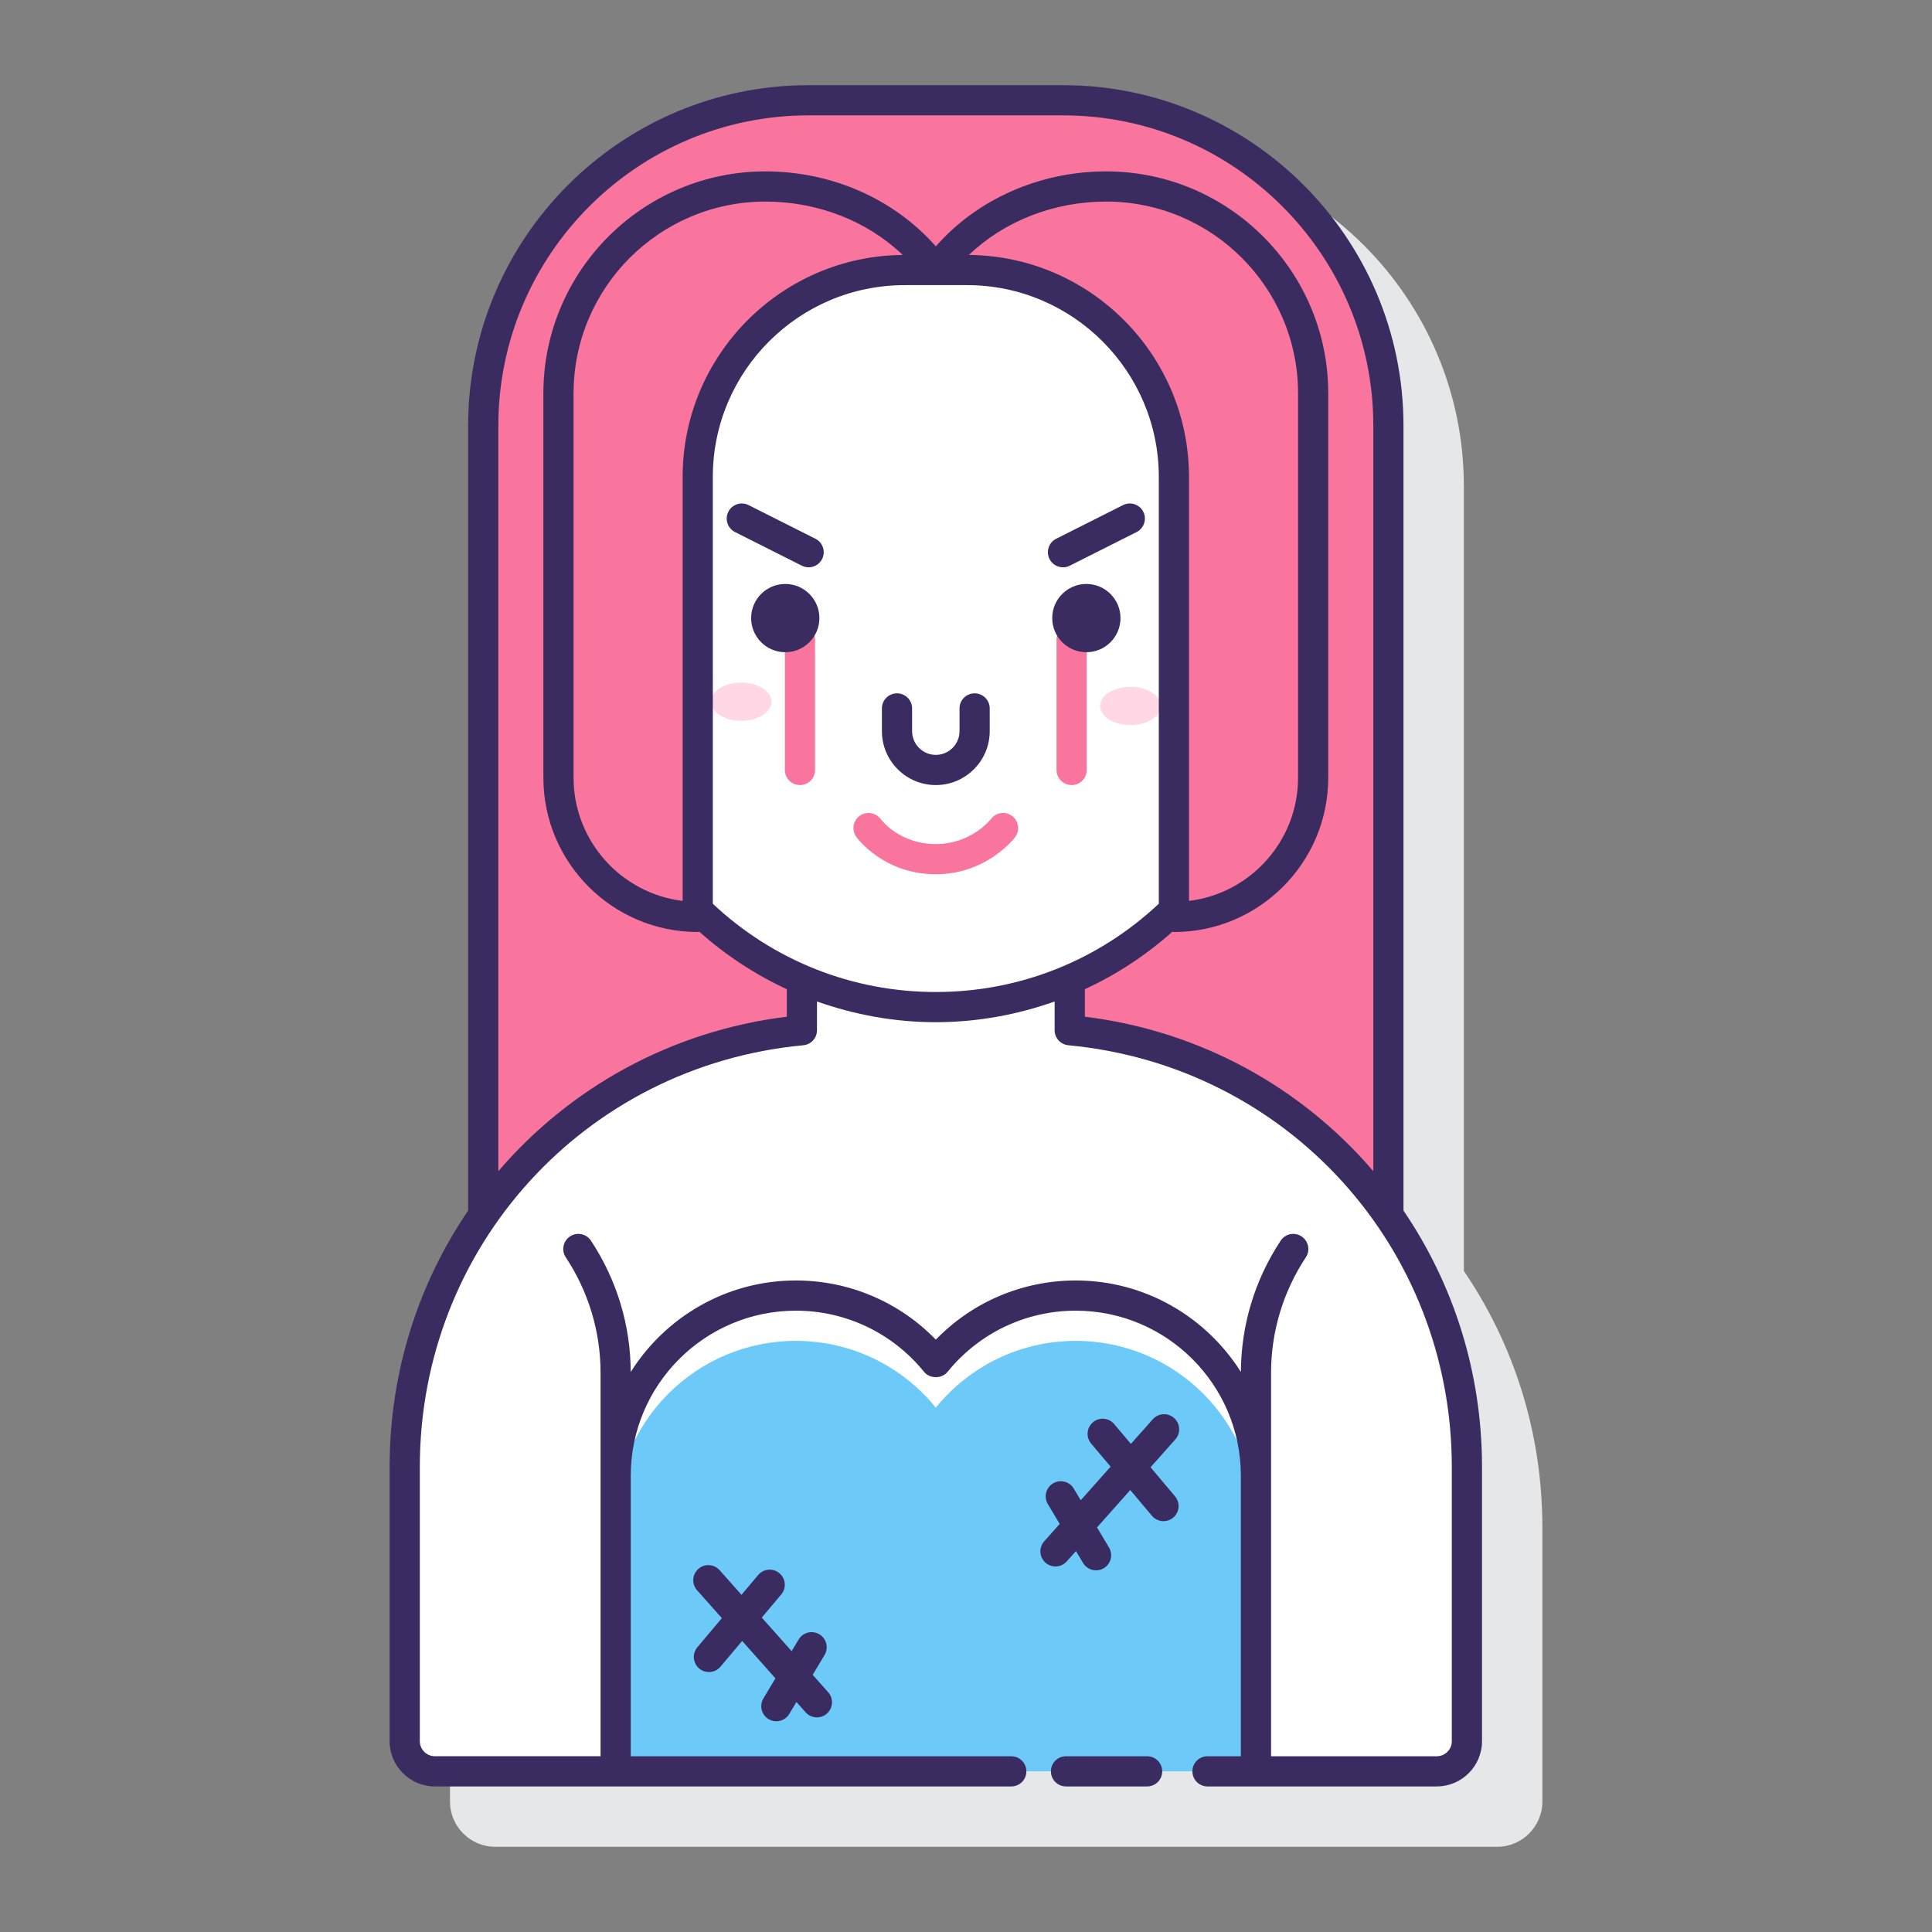 <svg id="Layer_1" enable-background="new 0 0 128 128" height="512" viewBox="0 0 128 128" width="512" xmlns="http://www.w3.org/2000/svg"><rect x="0" y="0" width="128" height="128" fill="#808080" stroke="none"/><g><g><path d="m96.984 84.204v-52c0-12.44-10.121-22.561-22.561-22.561h-16.847c-12.439 0-22.561 10.121-22.561 22.561v52c-3.293 4.835-5.202 10.683-5.202 16.979v18.173c0 1.654 1.346 3 3 3h66.373c1.654 0 3-1.346 3-3v-18.173c0-6.296-1.909-12.144-5.202-16.979z" fill="#e6e7e8"/></g><g><path d="m53.128 68.255v-3.346c2.724 1.165 5.721 1.815 8.872 1.815s6.148-.649 8.872-1.815v3.346c8.74.82 16.354 5.51 21.113 12.338v-52.389c0-11.908-9.653-21.561-21.561-21.561h-16.848c-11.908 0-21.561 9.653-21.561 21.561v52.388c4.759-6.827 12.373-11.517 21.113-12.337z" fill="#fa759e"/><g><path d="m70.872 68.255v-3.346c-2.724 1.165-5.721 1.815-8.872 1.815s-6.148-.649-8.872-1.815v3.346c-14.761 1.384-26.314 13.805-26.314 28.929v18.173c0 1.105.896 2 2 2h66.373c1.105 0 2-.895 2-2v-18.173c-.001-15.124-11.554-27.545-26.315-28.929z" fill="#fff"/></g><g><path d="m83.211 117.356v-19.581c0-6.594-5.345-11.939-11.939-11.939-3.745 0-7.083 1.727-9.272 4.424-2.189-2.697-5.527-4.424-9.272-4.424-6.594 0-11.939 5.345-11.939 11.939v19.582h42.422z" fill="#6dc9f7"/></g><g><path d="m71.272 85.836c-3.745 0-7.083 1.727-9.272 4.424-2.189-2.697-5.527-4.424-9.272-4.424-6.594 0-11.939 5.345-11.939 11.939v3c0-6.594 5.345-11.939 11.939-11.939 3.745 0 7.083 1.727 9.272 4.424 2.189-2.697 5.527-4.424 9.272-4.424 6.594 0 11.938 5.345 11.938 11.939v-3c0-6.594-5.344-11.939-11.938-11.939z" fill="#fff"/></g><path d="m64.065 17.891c-.635 0-3.494 0-4.13 0-7.572 0-13.709 6.138-13.709 13.709v28.703c4.074 3.97 9.637 6.419 15.774 6.419s11.7-2.449 15.774-6.419v-28.703c0-7.571-6.138-13.709-13.709-13.709z" fill="#fff"/><g><g><path d="m53 52.013c-.553 0-1-.448-1-1v-8.638c0-.552.447-1 1-1s1 .448 1 1v8.638c0 .552-.447 1-1 1z" fill="#fa759e"/></g><g><path d="m71 52.013c-.553 0-1-.448-1-1v-8.638c0-.552.447-1 1-1s1 .448 1 1v8.638c0 .552-.447 1-1 1z" fill="#fa759e"/></g></g><g fill="#ffd7e5"><path d="m74.894 45.505c-1.109 0-2.008.567-2.008 1.266s.899 1.266 2.008 1.266 2.008-.567 2.008-1.266-.899-1.266-2.008-1.266z"/><path d="m49.106 45.224c-1.109 0-2.008.567-2.008 1.266s.899 1.266 2.008 1.266 2.008-.567 2.008-1.266-.899-1.266-2.008-1.266z"/></g><g><path d="m62 57.921c-3.443 0-5.195-2.373-5.268-2.474-.323-.448-.223-1.073.226-1.396.447-.322 1.068-.222 1.393.221.06.081 1.269 1.649 3.649 1.649 2.372 0 3.647-1.646 3.66-1.663.332-.439.959-.528 1.401-.193.439.333.526.961.192 1.401-.075.1-1.898 2.455-5.253 2.455z" fill="#fa759e"/></g><g><path d="m46.226 31.6c0-7.572 6.138-13.709 13.709-13.709.635 0 1.585-.002 2.065-.002-2.491-3.435-6.723-5.533-11.291-5.533-7.571-.001-13.709 6.137-13.709 13.709v25.458c0 5.095 4.13 9.226 9.226 9.226z" fill="#fa759e"/><g><path d="m77.774 31.6c0-7.572-6.138-13.709-13.709-13.709-.635 0-1.585-.002-2.065-.002 2.491-3.435 6.723-5.533 11.291-5.533 7.571-.001 13.709 6.137 13.709 13.709v25.458c0 5.095-4.13 9.226-9.226 9.226z" fill="#fa759e"/><g fill="#3a2c60"><path d="m76 116.356h-5.375c-.553 0-1 .448-1 1s.447 1 1 1h5.375c.553 0 1-.448 1-1s-.447-1-1-1z"/><path d="m92.984 80.205v-52.001c0-12.44-10.121-22.561-22.561-22.561h-16.847c-12.439 0-22.561 10.121-22.561 22.561v52.001c-3.293 4.835-5.202 10.683-5.202 16.979v18.173c0 1.654 1.346 3 3 3h38.187c.553 0 1-.448 1-1s-.447-1-1-1h-25.211v-18.583c0-6.031 4.907-10.938 10.938-10.938 3.309 0 6.405 1.478 8.496 4.054.379.469 1.174.469 1.553 0 2.091-2.577 5.187-4.054 8.495-4.054 6.032 0 10.939 4.907 10.939 10.938v18.582h-2.21c-.553 0-1 .448-1 1s.447 1 1 1h15.187c1.654 0 3-1.346 3-3v-18.172c0-6.297-1.91-12.145-5.203-16.979zm-59.968-52.001c0-11.337 9.224-20.561 20.561-20.561h16.848c11.337 0 20.561 9.224 20.561 20.561v49.39c-4.714-5.506-11.412-9.285-19.112-10.236v-1.821c2.093-.966 4.043-2.243 5.801-3.81.035.004.066.021.102.021 5.636 0 10.223-4.587 10.223-10.226v-25.458c0-8.111-6.599-14.709-14.71-14.709-4.425 0-8.545 1.845-11.29 4.967-2.745-3.122-6.866-4.967-11.291-4.967-8.11 0-14.709 6.599-14.709 14.709v25.458c0 5.638 4.587 10.226 10.226 10.226.036 0 .067-.017.102-.021 1.758 1.566 3.708 2.843 5.801 3.81v1.821c-7.7.952-14.398 4.731-19.112 10.236v-49.39zm14.21 31.672v-28.276c0-7.008 5.702-12.709 12.71-12.709l2.064-.003 2.064.002c7.008 0 12.71 5.702 12.71 12.709v28.276c-4.021 3.775-9.252 5.848-14.774 5.848s-10.753-2.073-14.774-5.847zm-2-.188c-4.066-.496-7.226-3.968-7.226-8.166v-25.458c0-7.008 5.701-12.709 12.709-12.709 3.484 0 6.753 1.294 9.098 3.536-8.053.07-14.581 6.641-14.581 14.709zm33.548-28.088c0-8.068-6.528-14.639-14.581-14.709 2.345-2.242 5.613-3.536 9.098-3.536 7.008 0 12.709 5.702 12.709 12.709v25.458c0 4.197-3.16 7.67-7.226 8.165zm17.413 83.756c0 .551-.448 1-1 1h-10.976v-18.582-6.818c0-2.726.797-5.373 2.304-7.655.305-.461.178-1.081-.283-1.386-.458-.304-1.08-.179-1.385.283-1.714 2.594-2.623 5.601-2.634 8.7-2.293-3.635-6.335-6.063-10.942-6.063-3.522 0-6.841 1.416-9.271 3.919-2.431-2.504-5.749-3.919-9.272-3.919-4.607 0-8.648 2.427-10.941 6.063-.011-3.1-.921-6.107-2.635-8.7-.305-.462-.926-.587-1.386-.283s-.587.925-.282 1.385c1.508 2.281 2.305 4.928 2.305 7.655v6.818 18.582h-10.975c-.552 0-1-.449-1-1v-18.171c0-14.565 10.923-26.574 25.408-27.933.514-.048.906-.479.906-.996v-1.904c2.501.885 5.149 1.372 7.872 1.372s5.371-.487 7.872-1.372v1.904c0 .516.393.947.906.996 14.485 1.359 25.408 13.368 25.408 27.933v18.172z"/><path d="m50.921 113.896c.161.096.338.142.513.142.34 0 .672-.173.859-.486l.473-.791.609.684c.197.222.472.335.747.335.236 0 .475-.083.665-.253.412-.367.449-.999.082-1.412l-1.026-1.154.786-1.313c.283-.474.129-1.088-.345-1.372-.474-.283-1.088-.129-1.372.344l-.463.774-1.98-2.225 1.29-1.532c.356-.422.302-1.053-.121-1.409s-1.055-.3-1.408.121l-1.103 1.311-1.45-1.63c-.367-.413-1.001-.45-1.412-.083-.412.367-.449.999-.082 1.412l1.643 1.847-1.623 1.928c-.356.422-.302 1.053.121 1.409.188.158.416.235.643.235.285 0 .568-.121.766-.356l1.437-1.706 2.204 2.478-.796 1.33c-.285.475-.131 1.088.343 1.372z"/><path d="m77.787 93.948c-.413-.367-1.046-.331-1.412.083l-1.451 1.631-1.104-1.311c-.354-.422-.985-.478-1.408-.121-.423.356-.478.987-.121 1.409l1.29 1.532-1.979 2.225-.463-.774c-.284-.474-.898-.627-1.372-.344-.474.284-.628.897-.345 1.372l.786 1.313-1.026 1.154c-.367.413-.33 1.044.082 1.412.19.169.429.253.665.253.275 0 .55-.113.747-.335l.609-.684.473.791c.188.313.52.486.859.486.175 0 .352-.046.513-.142.474-.284.628-.897.345-1.372l-.796-1.33 2.204-2.477 1.436 1.706c.197.235.48.356.766.356.227 0 .455-.077.643-.235.423-.356.478-.987.121-1.409l-1.622-1.927 1.644-1.848c.365-.415.328-1.047-.084-1.414z"/><path d="m52.026 38.689c-1.249 0-2.261 1.012-2.261 2.261s1.012 2.261 2.261 2.261 2.261-1.012 2.261-2.261-1.013-2.261-2.261-2.261z"/><path d="m71.974 38.689c-1.249 0-2.261 1.012-2.261 2.261s1.012 2.261 2.261 2.261 2.261-1.012 2.261-2.261-1.012-2.261-2.261-2.261z"/><path d="m65.571 48.442v-1.507c0-.552-.447-1-1-1s-1 .448-1 1v1.507c0 .866-.705 1.571-1.571 1.571s-1.571-.705-1.571-1.571v-1.507c0-.552-.447-1-1-1s-1 .448-1 1v1.507c0 1.969 1.603 3.571 3.571 3.571s3.571-1.602 3.571-3.571z"/><path d="m70.427 37.586c.151 0 .305-.034.448-.107l4.427-2.229c.494-.248.692-.85.444-1.343-.249-.494-.852-.692-1.343-.443l-4.427 2.229c-.494.248-.692.85-.444 1.343.176.349.529.55.895.55z"/><path d="m54.023 35.693-4.427-2.229c-.491-.249-1.095-.051-1.343.443-.248.493-.05 1.095.444 1.343l4.427 2.229c.144.073.297.107.448.107.366 0 .719-.201.895-.55.249-.493.051-1.095-.444-1.343z"/></g></g></g></g></g></svg>